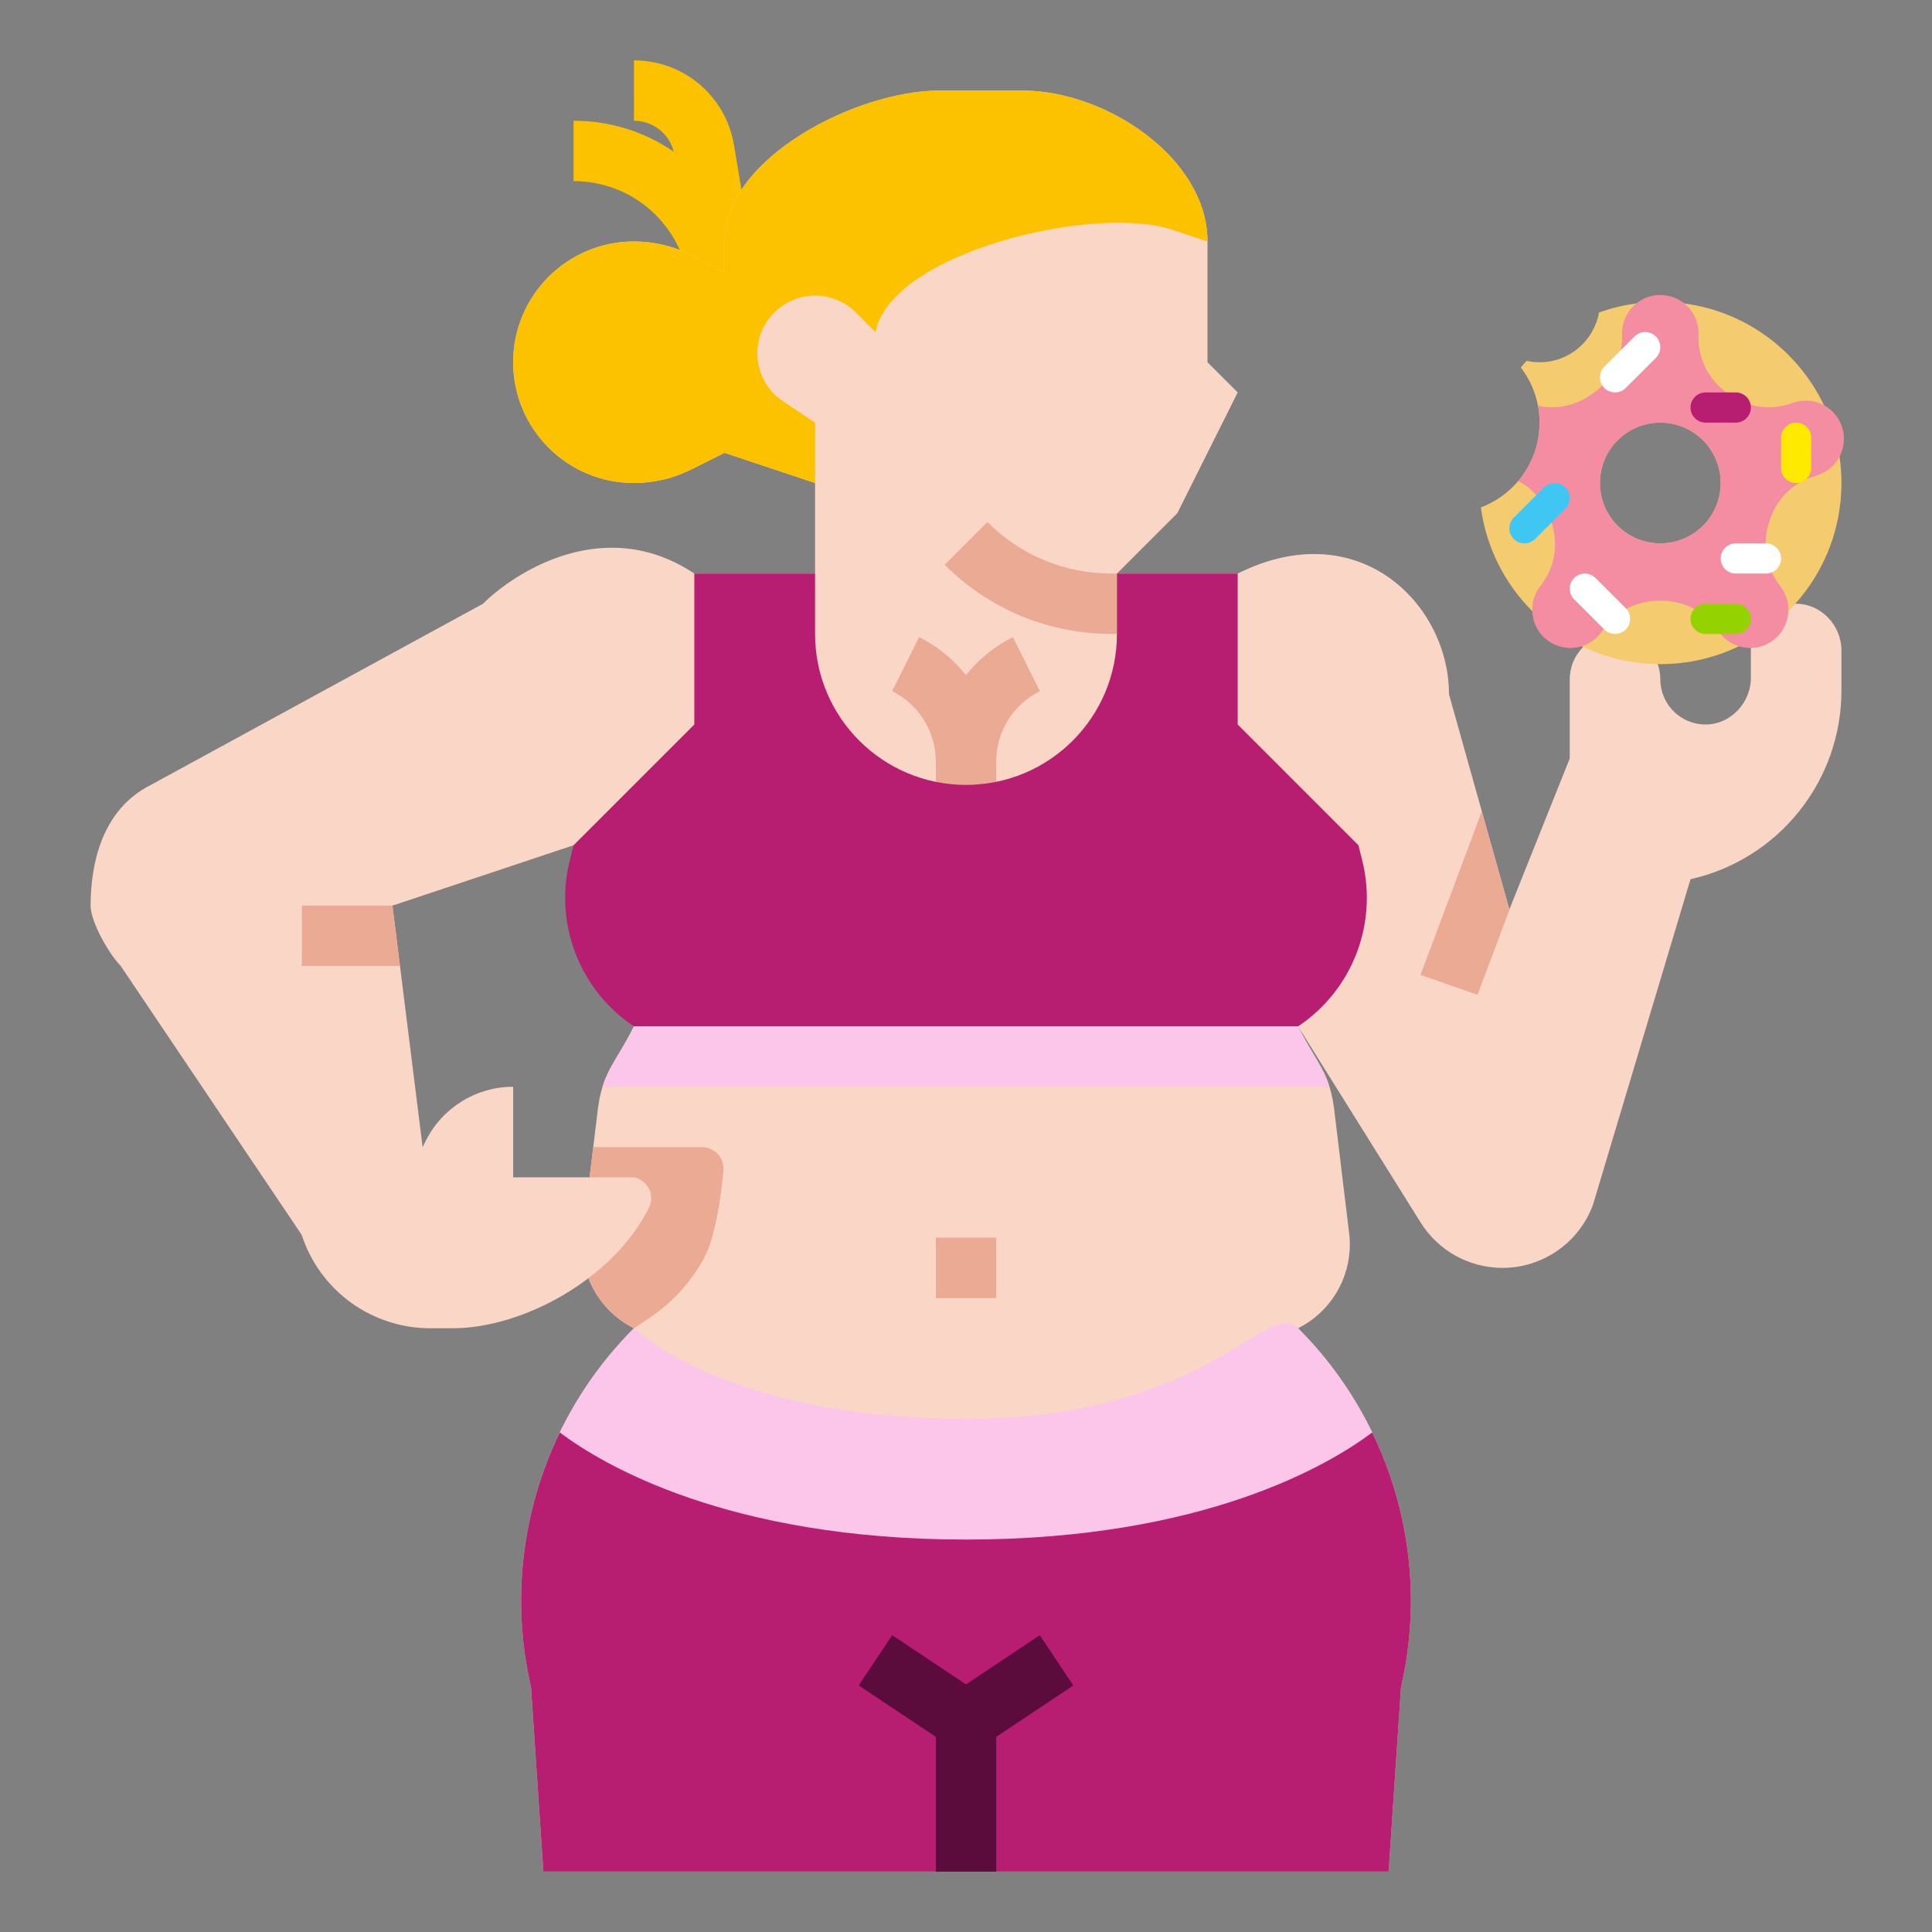 <svg id="Flat" enable-background="new 0 0 512 512" height="512" viewBox="0 0 512 512" width="512" xmlns="http://www.w3.org/2000/svg"><rect x="0" y="0" width="512" height="512" fill="#808080" stroke="none"/><g><path d="m371.28 447.12-3.28 48.88h-224l-3.28-48.88c-1.76-7.61-2.61-15.31-2.61-22.94 0-26.77 10.53-52.82 29.89-72.18-9.56-4.78-14.98-15.13-13.47-25.71l1.72-14.29.97-8 .99-8.2c.33-3.25.81-5.71 1.46-7.8.53-1.69 1.16-3.13 1.89-4.55 1.64-3.15 3.8-6.16 6.44-11.45h176c3.83 7.66 6.62 10.53 8.32 16 .66 2.08 1.14 4.55 1.47 7.8l3.68 30.49c.17 1.18.25 2.36.25 3.52 0 9.3-5.23 17.94-13.72 22.19 24.88 24.88 35.19 60.83 27.28 95.12z" fill="#fad6c6"/><path d="m186.023 304c3.337 0 5.961 2.849 5.686 6.175-.648 7.846-2.365 18.036-5.009 22.985-3.44 6.42-8.43 12-14.67 16.15l-4.03 2.69c-9.56-4.78-14.98-15.13-13.47-25.71l1.72-14.29.97-8z" fill="#eaaa94"/><path d="m192 80.001c-2.961 0-5.77-1.651-7.156-4.423l-5.267-10.534c-5.256-10.514-15.824-17.044-27.578-17.044v-16c9.722 0 18.91 2.941 26.551 8.199-1.215-4.802-5.516-8.199-10.551-8.199v-16c13.198 0 24.352 9.448 26.521 22.467l5.37 32.218c.651 3.905-1.652 7.699-5.417 8.923-.818.267-1.652.394-2.474.394z" fill="#fcc200"/><g><path d="m363.645 379.62c-4.897-10.096-11.481-19.456-19.645-27.62s-24 24-88 24-88-24-88-24c-8.164 8.164-14.747 17.523-19.645 27.62 11.143 8.374 44.383 28.38 107.645 28.38s96.502-20.007 107.645-28.38z" fill="#fbc6ea"/><path d="m363.645 379.62c-11.143 8.374-44.383 28.38-107.645 28.38s-96.502-20.007-107.645-28.38c-10.031 20.677-12.952 44.46-7.635 67.5l3.28 48.88h224l3.28-48.88c5.317-23.04 2.395-46.823-7.635-67.5z" fill="#b71e71"/></g><path d="m284.438 446.656-8.875-13.312-19.562 13.041-19.562-13.041-8.875 13.312 20.438 13.625v35.719h16v-35.719z" fill="#5b0b3c"/><g fill="#fad6c6"><path d="m24 240c0 .07 0 .14.01.22-.01.38-.01.73-.01 1.04z"/><path d="m488 172.35v10.65c0 11.98-4.15 23.17-11.23 32.02-7.07 8.84-17.07 15.35-28.77 17.98l-25.84 86.26c-1.85 5.03-5.17 9.22-9.37 12.14-4.19 2.93-9.27 4.6-14.62 4.6-8.82 0-17.01-4.54-21.68-12.01l-32.49-51.99h-176c-8-8-16-14.21-16-31.74v-16.26l-48 16 8 64 .84-1.69c2.2-4.39 5.53-7.96 9.55-10.44 4.01-2.49 8.71-3.87 13.61-3.87v24h32c3.638.752 5.645 4.747 3.983 8.069-9.515 19.024-33.581 31.931-51.983 31.931h-5.99c-7.75 0-15.07-2.5-21.05-6.83-5.97-4.34-10.6-10.53-13-17.9l-47.96-71.27c-2.99-3.01-7.84-11.41-7.99-15.78.04-6.76.85-24.65 15.99-32.22l88-48c8-8 32-24 56-8h32v-24l-24-8-8.84 4.42c-2.36 1.18-4.83 2.08-7.37 2.68-2.55.6-5.16.9-7.79.9-8.84 0-16.84-3.58-22.63-9.37s-9.37-13.79-9.37-22.63c0-8.84 3.58-16.84 9.37-22.63 5.79-5.79 13.79-9.37 22.63-9.37 5.26 0 10.45 1.22 15.16 3.58l8.84 4.42v-8c0-22.09 34.91-40 57-40h22c11.04 0 23.3 4.48 32.78 11.72 9.49 7.24 16.22 17.24 16.22 28.28v32l8 8-16 32-16 16h32c32-16 56 8 56 32l8.7 31 7.3 26 .74-1.85 15.26-38.15v-21c0-3.32 1.34-6.32 3.51-8.49 2.17-2.17 5.17-3.51 8.49-3.51s6.32 1.34 8.49 3.51c2.17 2.17 3.51 5.17 3.51 8.49s1.34 6.32 3.51 8.49c2.164 2.164 5.155 3.503 8.465 3.51 6.616.013 12.025-5.734 12.025-12.35v-7.65c0-3.32 1.34-6.32 3.51-8.49 2.165-2.165 5.155-3.503 8.465-3.51 6.616-.013 12.025 5.734 12.025 12.35z"/></g><path d="m248 328h16v16h-16z" fill="#eaaa94"/><g><path d="m207.519 106.346c-8.028-5.352-9.153-16.711-2.33-23.534 5.971-5.971 15.652-5.971 21.624 0l5.188 5.188c4.248-21.24 58.15-33.95 78.699-27.1l9.301 3.1c0-22.091-26.909-40-49-40h-15-7c-22.091 0-57 17.909-57 40v8l-8.845-4.422c-4.706-2.353-9.894-3.578-15.155-3.578-17.673 0-32 14.327-32 32 0 17.673 14.327 32 32 32 5.261 0 10.45-1.225 15.155-3.578l8.845-4.422 24 8v-16z" fill="#fcc200"/><path d="m24 241.264c0-.352 0-.757.004-1.207-0-.018-.004-.039-.004-.057z" fill="#fad6c6"/></g><g fill="#eaaa94"><path d="m106 256h-26v-16h24z"/><path d="m400.74 239.15-9.18 24.48-15.12-5.26 16.26-43.37 7.3 26z"/><path d="m296 168h-1.373c-16.729 0-32.456-6.515-44.285-18.344l11.314-11.312c8.806 8.807 20.515 13.656 32.97 13.656h1.373z"/><path d="m268.422 168.845c-4.941 2.471-9.134 5.93-12.422 10.061-3.288-4.13-7.481-7.59-12.422-10.061l-7.156 14.311c7.142 3.571 11.578 10.749 11.578 18.733v6.111h16v-6.111c0-7.984 4.437-15.162 11.578-18.733z"/></g><path d="m256 272h-88l-0-0c-14.393-9.595-21.199-27.202-17.004-43.983l1.004-4.017 32-32v-40h32v16c0 22.091 17.909 40 40 40h0c22.091 0 40-17.909 40-40v-16h32v40l32 32 1.004 4.017c4.195 16.781-2.612 34.388-17.004 43.983l-0.0 0z" fill="#b71e71"/><path d="m352.32 288h-192.65c.53-1.69 1.16-3.13 1.89-4.55 1.64-3.15 3.8-6.16 6.44-11.45h176c3.83 7.66 6.62 10.53 8.32 16z" fill="#fbc6ea"/><g><path d="m487.49 121c-.7-4.81-2.11-9.38-4.12-13.61-6.85-14.37-20.62-24.8-37-26.97-2.09-.28-4.21-.42-6.37-.42-2.15 0-4.28.14-6.36.42-3.42.45-6.74 1.26-9.89 2.4-1.33 7.49-7.87 13.18-15.75 13.18-1.18 0-2.33-.13-3.44-.37-.52.57-1.04 1.16-1.53 1.76 2.25 2.92 3.84 6.38 4.55 10.15.28 1.44.42 2.94.42 4.46 0 5.9-2.13 11.3-5.66 15.48-2.63 3.1-6.03 5.53-9.9 6.99 1.44 10.68 6.37 20.24 13.63 27.49 3.8 3.79 8.23 6.95 13.12 9.3 6.29 3.04 13.35 4.74 20.81 4.74s14.53-1.7 20.82-4.74c4.89-2.35 9.32-5.52 13.11-9.31 8.69-8.69 14.07-20.69 14.07-33.95 0-2.38-.17-4.72-.51-7zm-47.49-9c8.84 0 16 7.16 16 16 0 8.84-7.16 16-16 16s-16-7.16-16-16c0-8.84 7.16-16 16-16z" fill="#f4cb6e"/><path d="m488.17 113.16c-.83-2.57-2.6-4.58-4.8-5.77-2.36-1.28-5.22-1.62-7.97-.73l-1.35.44c-5.47 1.78-11.41.66-16.05-2.76-.11-.09-.23-.17-.35-.25-4.66-3.34-7.52-8.64-7.52-14.37v-1.42c0-3.18-1.47-6.02-3.76-7.88-1.74-1.41-3.95-2.25-6.37-2.25-2.41 0-4.63.84-6.36 2.25-.28.23-.55.47-.8.72-1.84 1.83-2.97 4.36-2.97 7.16v1.42c0 5.73-2.86 11.03-7.52 14.37-.12.08-.24.16-.35.25-4.18 3.08-9.42 4.3-14.42 3.2.28 1.44.42 2.94.42 4.46 0 5.9-2.13 11.3-5.66 15.48 4.14 2.16 7.25 5.92 8.67 10.45.05.14.09.27.14.41 1.8 5.48 1.06 11.49-2.33 16.16l-.83 1.14c-1.39 1.9-2.01 4.13-1.92 6.32.11 3 1.54 5.92 4.16 7.82 2.69 1.95 6.01 2.39 8.96 1.48 2.02-.62 3.86-1.88 5.19-3.72l.83-1.14c3.38-4.65 8.83-7.24 14.58-7.2h.42c5.75-.04 11.2 2.55 14.58 7.2l.83 1.14c1.34 1.84 3.18 3.1 5.2 3.72 2.94.91 6.26.47 8.95-1.48 2.62-1.9 4.06-4.83 4.16-7.83.09-2.19-.54-4.41-1.92-6.31l-.83-1.14c-3.39-4.67-4.13-10.68-2.33-16.16.05-.14.09-.27.14-.41 1.71-5.46 5.88-9.8 11.33-11.57l1.34-.43c2.62-.85 4.65-2.67 5.83-4.93 1.23-2.33 1.55-5.14.68-7.84zm-48.17 30.84c-8.84 0-16-7.16-16-16 0-8.84 7.16-16 16-16s16 7.16 16 16c0 8.84-7.16 16-16 16z" fill="#f48da1"/><path d="m476 128c-2.209 0-4-1.791-4-4v-8c0-2.209 1.791-4 4-4s4 1.791 4 4v8c0 2.209-1.791 4-4 4z" fill="#feea01"/><path d="m428 104c-1.024 0-2.047-.391-2.829-1.172-1.562-1.562-1.562-4.095 0-5.656l8-8c1.562-1.562 4.095-1.562 5.657 0 1.562 1.562 1.562 4.095 0 5.656l-8 8c-.781.781-1.805 1.172-2.829 1.172z" fill="#fff"/><path d="m468 152h-8c-2.209 0-4-1.791-4-4s1.791-4 4-4h8c2.209 0 4 1.791 4 4s-1.791 4-4 4z" fill="#fff"/><path d="m460 112h-8c-2.209 0-4-1.791-4-4s1.791-4 4-4h8c2.209 0 4 1.791 4 4s-1.791 4-4 4z" fill="#b71e71"/><path d="m404 144c-1.024 0-2.047-.391-2.829-1.172-1.562-1.562-1.562-4.095 0-5.656l8-8c1.562-1.562 4.095-1.562 5.657 0 1.562 1.562 1.562 4.095 0 5.656l-8 8c-.781.781-1.805 1.172-2.829 1.172z" fill="#40c6f3"/><path d="m428 168c-1.024 0-2.047-.391-2.829-1.172l-8-8c-1.562-1.562-1.562-4.095 0-5.656 1.562-1.562 4.095-1.562 5.657 0l8 8c1.562 1.562 1.562 4.095 0 5.656-.781.781-1.805 1.172-2.829 1.172z" fill="#fff"/><path d="m460 168h-8c-2.209 0-4-1.791-4-4s1.791-4 4-4h8c2.209 0 4 1.791 4 4s-1.791 4-4 4z" fill="#95d202"/></g></g></svg>